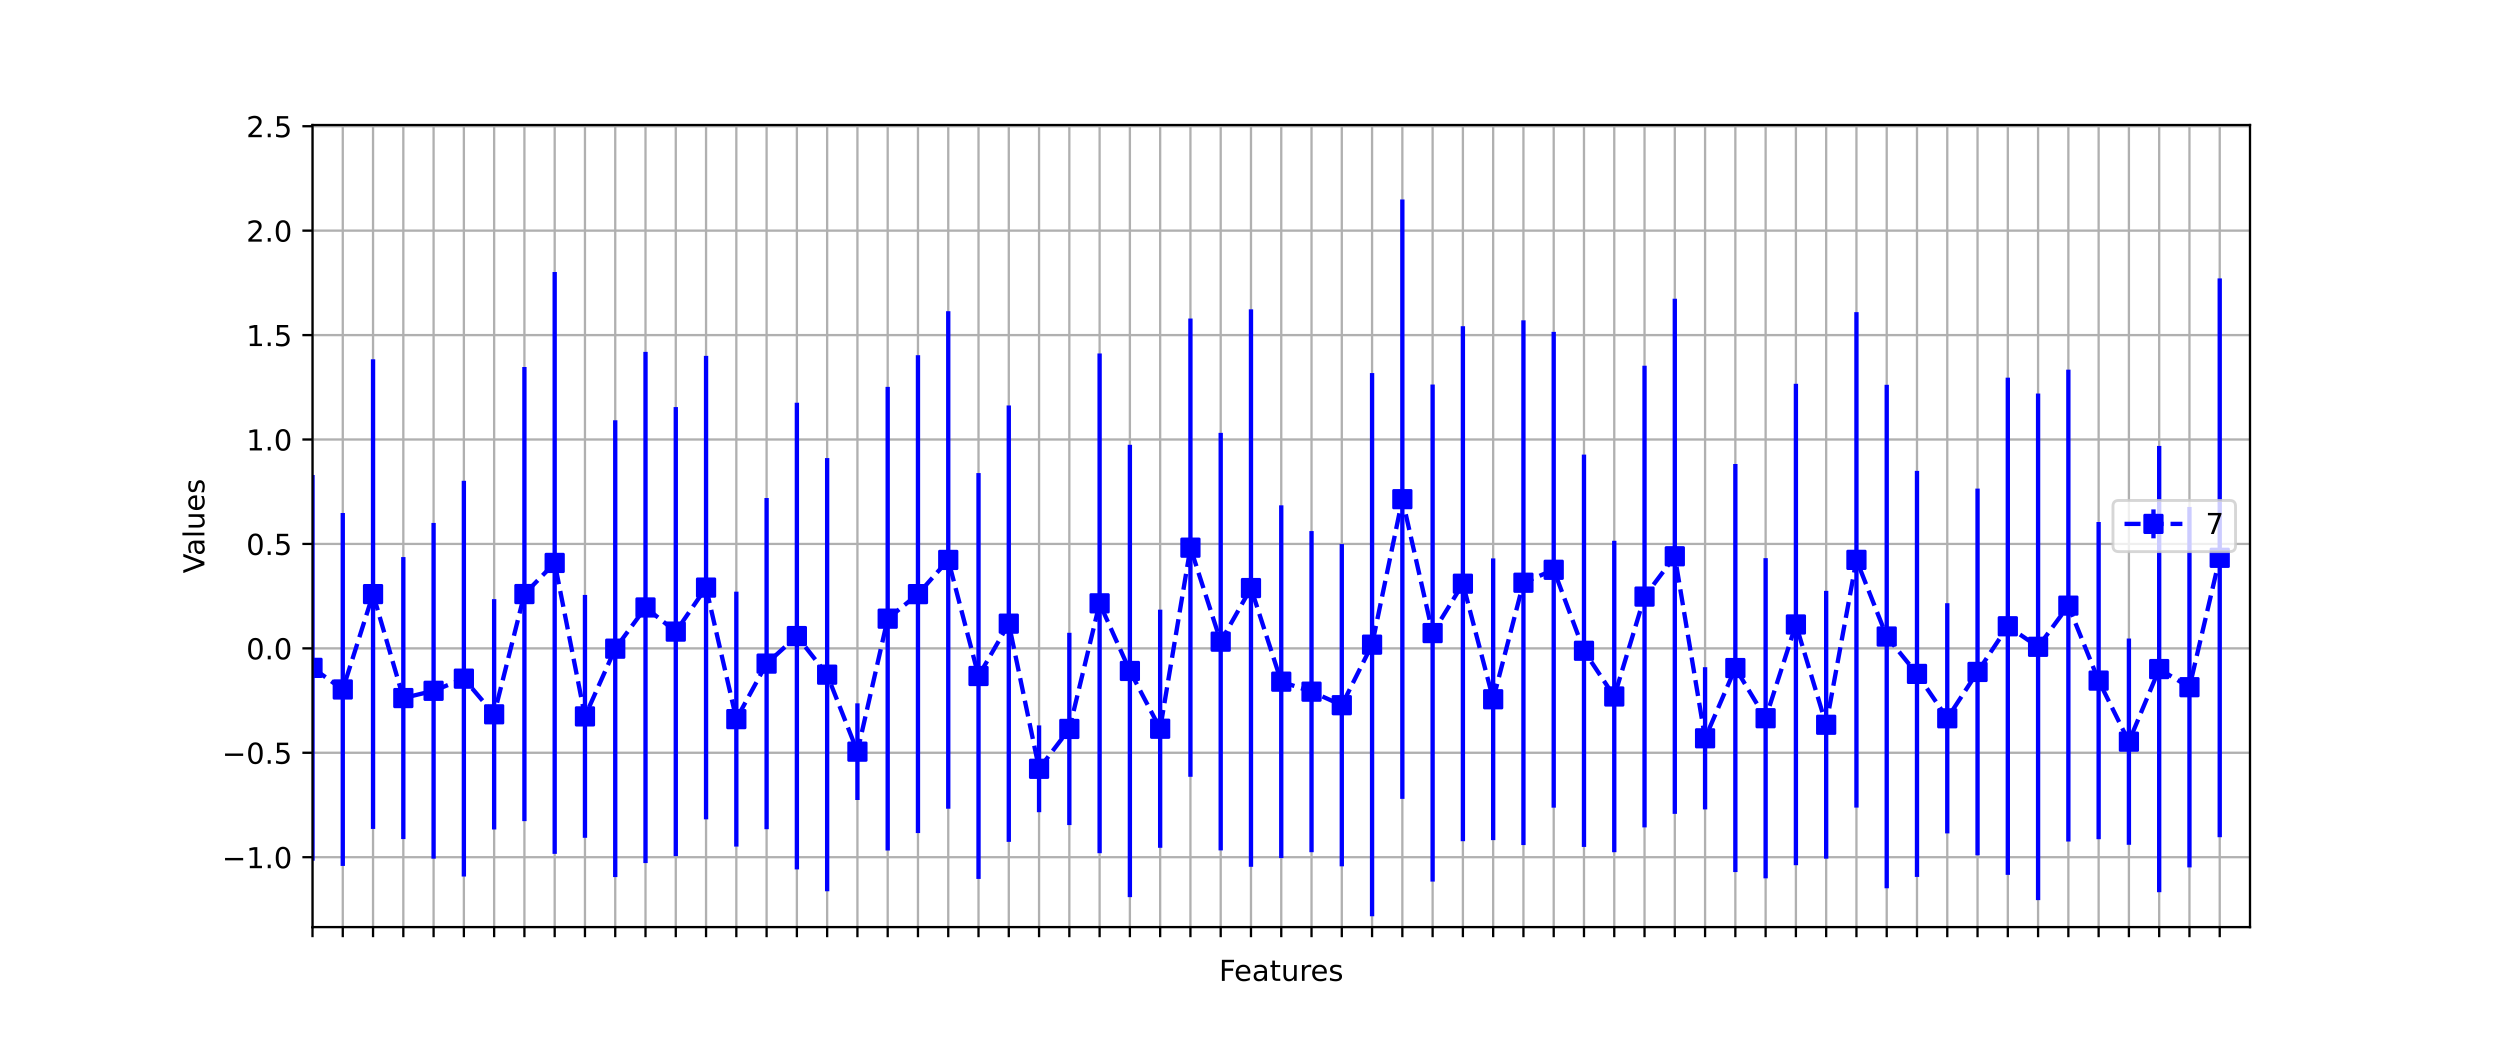 <?xml version="1.0" encoding="utf-8" standalone="no"?>
<!DOCTYPE svg PUBLIC "-//W3C//DTD SVG 1.1//EN"
  "http://www.w3.org/Graphics/SVG/1.1/DTD/svg11.dtd">
<!-- Created with matplotlib (https://matplotlib.org/) -->
<svg height="360pt" version="1.1" viewBox="0 0 864 360" width="864pt" xmlns="http://www.w3.org/2000/svg" xmlns:xlink="http://www.w3.org/1999/xlink">
 <defs>
  <style type="text/css">*{stroke-linecap:butt;stroke-linejoin:round;}</style>
 </defs>
 <g id="figure_1">
  <g id="patch_1">
   <path d="M 0 360 
L 864 360 
L 864 0 
L 0 0 
z
" style="fill:#ffffff;"/>
  </g>
  <g id="axes_1">
   <g id="patch_2">
    <path d="M 108 320.4 
L 777.6 320.4 
L 777.6 43.2 
L 108 43.2 
z
" style="fill:#ffffff;"/>
   </g>
   <g id="matplotlib.axis_1">
    <g id="xtick_1">
     <g id="line2d_1">
      <path clip-path="url(#pac6100e93e)" d="M 108 320.4 
L 108 43.2 
" style="fill:none;stroke:#b0b0b0;stroke-linecap:square;stroke-width:0.8;"/>
     </g>
     <g id="line2d_2">
      <defs>
       <path d="M 0 0 
L 0 3.5 
" id="m49e8111ea8" style="stroke:#000000;stroke-width:0.8;"/>
      </defs>
      <g>
       <use style="stroke:#000000;stroke-width:0.8;" x="108" xlink:href="#m49e8111ea8" y="320.4"/>
      </g>
     </g>
    </g>
    <g id="xtick_2">
     <g id="line2d_3">
      <path clip-path="url(#pac6100e93e)" d="M 118.463 320.4 
L 118.463 43.2 
" style="fill:none;stroke:#b0b0b0;stroke-linecap:square;stroke-width:0.8;"/>
     </g>
     <g id="line2d_4">
      <g>
       <use style="stroke:#000000;stroke-width:0.8;" x="118.463" xlink:href="#m49e8111ea8" y="320.4"/>
      </g>
     </g>
    </g>
    <g id="xtick_3">
     <g id="line2d_5">
      <path clip-path="url(#pac6100e93e)" d="M 128.925 320.4 
L 128.925 43.2 
" style="fill:none;stroke:#b0b0b0;stroke-linecap:square;stroke-width:0.8;"/>
     </g>
     <g id="line2d_6">
      <g>
       <use style="stroke:#000000;stroke-width:0.8;" x="128.925" xlink:href="#m49e8111ea8" y="320.4"/>
      </g>
     </g>
    </g>
    <g id="xtick_4">
     <g id="line2d_7">
      <path clip-path="url(#pac6100e93e)" d="M 139.387 320.4 
L 139.387 43.2 
" style="fill:none;stroke:#b0b0b0;stroke-linecap:square;stroke-width:0.8;"/>
     </g>
     <g id="line2d_8">
      <g>
       <use style="stroke:#000000;stroke-width:0.8;" x="139.387" xlink:href="#m49e8111ea8" y="320.4"/>
      </g>
     </g>
    </g>
    <g id="xtick_5">
     <g id="line2d_9">
      <path clip-path="url(#pac6100e93e)" d="M 149.85 320.4 
L 149.85 43.2 
" style="fill:none;stroke:#b0b0b0;stroke-linecap:square;stroke-width:0.8;"/>
     </g>
     <g id="line2d_10">
      <g>
       <use style="stroke:#000000;stroke-width:0.8;" x="149.85" xlink:href="#m49e8111ea8" y="320.4"/>
      </g>
     </g>
    </g>
    <g id="xtick_6">
     <g id="line2d_11">
      <path clip-path="url(#pac6100e93e)" d="M 160.312 320.4 
L 160.312 43.2 
" style="fill:none;stroke:#b0b0b0;stroke-linecap:square;stroke-width:0.8;"/>
     </g>
     <g id="line2d_12">
      <g>
       <use style="stroke:#000000;stroke-width:0.8;" x="160.312" xlink:href="#m49e8111ea8" y="320.4"/>
      </g>
     </g>
    </g>
    <g id="xtick_7">
     <g id="line2d_13">
      <path clip-path="url(#pac6100e93e)" d="M 170.775 320.4 
L 170.775 43.2 
" style="fill:none;stroke:#b0b0b0;stroke-linecap:square;stroke-width:0.8;"/>
     </g>
     <g id="line2d_14">
      <g>
       <use style="stroke:#000000;stroke-width:0.8;" x="170.775" xlink:href="#m49e8111ea8" y="320.4"/>
      </g>
     </g>
    </g>
    <g id="xtick_8">
     <g id="line2d_15">
      <path clip-path="url(#pac6100e93e)" d="M 181.238 320.4 
L 181.238 43.2 
" style="fill:none;stroke:#b0b0b0;stroke-linecap:square;stroke-width:0.8;"/>
     </g>
     <g id="line2d_16">
      <g>
       <use style="stroke:#000000;stroke-width:0.8;" x="181.238" xlink:href="#m49e8111ea8" y="320.4"/>
      </g>
     </g>
    </g>
    <g id="xtick_9">
     <g id="line2d_17">
      <path clip-path="url(#pac6100e93e)" d="M 191.7 320.4 
L 191.7 43.2 
" style="fill:none;stroke:#b0b0b0;stroke-linecap:square;stroke-width:0.8;"/>
     </g>
     <g id="line2d_18">
      <g>
       <use style="stroke:#000000;stroke-width:0.8;" x="191.7" xlink:href="#m49e8111ea8" y="320.4"/>
      </g>
     </g>
    </g>
    <g id="xtick_10">
     <g id="line2d_19">
      <path clip-path="url(#pac6100e93e)" d="M 202.162 320.4 
L 202.162 43.2 
" style="fill:none;stroke:#b0b0b0;stroke-linecap:square;stroke-width:0.8;"/>
     </g>
     <g id="line2d_20">
      <g>
       <use style="stroke:#000000;stroke-width:0.8;" x="202.162" xlink:href="#m49e8111ea8" y="320.4"/>
      </g>
     </g>
    </g>
    <g id="xtick_11">
     <g id="line2d_21">
      <path clip-path="url(#pac6100e93e)" d="M 212.625 320.4 
L 212.625 43.2 
" style="fill:none;stroke:#b0b0b0;stroke-linecap:square;stroke-width:0.8;"/>
     </g>
     <g id="line2d_22">
      <g>
       <use style="stroke:#000000;stroke-width:0.8;" x="212.625" xlink:href="#m49e8111ea8" y="320.4"/>
      </g>
     </g>
    </g>
    <g id="xtick_12">
     <g id="line2d_23">
      <path clip-path="url(#pac6100e93e)" d="M 223.088 320.4 
L 223.088 43.2 
" style="fill:none;stroke:#b0b0b0;stroke-linecap:square;stroke-width:0.8;"/>
     </g>
     <g id="line2d_24">
      <g>
       <use style="stroke:#000000;stroke-width:0.8;" x="223.088" xlink:href="#m49e8111ea8" y="320.4"/>
      </g>
     </g>
    </g>
    <g id="xtick_13">
     <g id="line2d_25">
      <path clip-path="url(#pac6100e93e)" d="M 233.55 320.4 
L 233.55 43.2 
" style="fill:none;stroke:#b0b0b0;stroke-linecap:square;stroke-width:0.8;"/>
     </g>
     <g id="line2d_26">
      <g>
       <use style="stroke:#000000;stroke-width:0.8;" x="233.55" xlink:href="#m49e8111ea8" y="320.4"/>
      </g>
     </g>
    </g>
    <g id="xtick_14">
     <g id="line2d_27">
      <path clip-path="url(#pac6100e93e)" d="M 244.012 320.4 
L 244.012 43.2 
" style="fill:none;stroke:#b0b0b0;stroke-linecap:square;stroke-width:0.8;"/>
     </g>
     <g id="line2d_28">
      <g>
       <use style="stroke:#000000;stroke-width:0.8;" x="244.012" xlink:href="#m49e8111ea8" y="320.4"/>
      </g>
     </g>
    </g>
    <g id="xtick_15">
     <g id="line2d_29">
      <path clip-path="url(#pac6100e93e)" d="M 254.475 320.4 
L 254.475 43.2 
" style="fill:none;stroke:#b0b0b0;stroke-linecap:square;stroke-width:0.8;"/>
     </g>
     <g id="line2d_30">
      <g>
       <use style="stroke:#000000;stroke-width:0.8;" x="254.475" xlink:href="#m49e8111ea8" y="320.4"/>
      </g>
     </g>
    </g>
    <g id="xtick_16">
     <g id="line2d_31">
      <path clip-path="url(#pac6100e93e)" d="M 264.938 320.4 
L 264.938 43.2 
" style="fill:none;stroke:#b0b0b0;stroke-linecap:square;stroke-width:0.8;"/>
     </g>
     <g id="line2d_32">
      <g>
       <use style="stroke:#000000;stroke-width:0.8;" x="264.938" xlink:href="#m49e8111ea8" y="320.4"/>
      </g>
     </g>
    </g>
    <g id="xtick_17">
     <g id="line2d_33">
      <path clip-path="url(#pac6100e93e)" d="M 275.4 320.4 
L 275.4 43.2 
" style="fill:none;stroke:#b0b0b0;stroke-linecap:square;stroke-width:0.8;"/>
     </g>
     <g id="line2d_34">
      <g>
       <use style="stroke:#000000;stroke-width:0.8;" x="275.4" xlink:href="#m49e8111ea8" y="320.4"/>
      </g>
     </g>
    </g>
    <g id="xtick_18">
     <g id="line2d_35">
      <path clip-path="url(#pac6100e93e)" d="M 285.863 320.4 
L 285.863 43.2 
" style="fill:none;stroke:#b0b0b0;stroke-linecap:square;stroke-width:0.8;"/>
     </g>
     <g id="line2d_36">
      <g>
       <use style="stroke:#000000;stroke-width:0.8;" x="285.863" xlink:href="#m49e8111ea8" y="320.4"/>
      </g>
     </g>
    </g>
    <g id="xtick_19">
     <g id="line2d_37">
      <path clip-path="url(#pac6100e93e)" d="M 296.325 320.4 
L 296.325 43.2 
" style="fill:none;stroke:#b0b0b0;stroke-linecap:square;stroke-width:0.8;"/>
     </g>
     <g id="line2d_38">
      <g>
       <use style="stroke:#000000;stroke-width:0.8;" x="296.325" xlink:href="#m49e8111ea8" y="320.4"/>
      </g>
     </g>
    </g>
    <g id="xtick_20">
     <g id="line2d_39">
      <path clip-path="url(#pac6100e93e)" d="M 306.788 320.4 
L 306.788 43.2 
" style="fill:none;stroke:#b0b0b0;stroke-linecap:square;stroke-width:0.8;"/>
     </g>
     <g id="line2d_40">
      <g>
       <use style="stroke:#000000;stroke-width:0.8;" x="306.788" xlink:href="#m49e8111ea8" y="320.4"/>
      </g>
     </g>
    </g>
    <g id="xtick_21">
     <g id="line2d_41">
      <path clip-path="url(#pac6100e93e)" d="M 317.25 320.4 
L 317.25 43.2 
" style="fill:none;stroke:#b0b0b0;stroke-linecap:square;stroke-width:0.8;"/>
     </g>
     <g id="line2d_42">
      <g>
       <use style="stroke:#000000;stroke-width:0.8;" x="317.25" xlink:href="#m49e8111ea8" y="320.4"/>
      </g>
     </g>
    </g>
    <g id="xtick_22">
     <g id="line2d_43">
      <path clip-path="url(#pac6100e93e)" d="M 327.712 320.4 
L 327.712 43.2 
" style="fill:none;stroke:#b0b0b0;stroke-linecap:square;stroke-width:0.8;"/>
     </g>
     <g id="line2d_44">
      <g>
       <use style="stroke:#000000;stroke-width:0.8;" x="327.712" xlink:href="#m49e8111ea8" y="320.4"/>
      </g>
     </g>
    </g>
    <g id="xtick_23">
     <g id="line2d_45">
      <path clip-path="url(#pac6100e93e)" d="M 338.175 320.4 
L 338.175 43.2 
" style="fill:none;stroke:#b0b0b0;stroke-linecap:square;stroke-width:0.8;"/>
     </g>
     <g id="line2d_46">
      <g>
       <use style="stroke:#000000;stroke-width:0.8;" x="338.175" xlink:href="#m49e8111ea8" y="320.4"/>
      </g>
     </g>
    </g>
    <g id="xtick_24">
     <g id="line2d_47">
      <path clip-path="url(#pac6100e93e)" d="M 348.637 320.4 
L 348.637 43.2 
" style="fill:none;stroke:#b0b0b0;stroke-linecap:square;stroke-width:0.8;"/>
     </g>
     <g id="line2d_48">
      <g>
       <use style="stroke:#000000;stroke-width:0.8;" x="348.637" xlink:href="#m49e8111ea8" y="320.4"/>
      </g>
     </g>
    </g>
    <g id="xtick_25">
     <g id="line2d_49">
      <path clip-path="url(#pac6100e93e)" d="M 359.1 320.4 
L 359.1 43.2 
" style="fill:none;stroke:#b0b0b0;stroke-linecap:square;stroke-width:0.8;"/>
     </g>
     <g id="line2d_50">
      <g>
       <use style="stroke:#000000;stroke-width:0.8;" x="359.1" xlink:href="#m49e8111ea8" y="320.4"/>
      </g>
     </g>
    </g>
    <g id="xtick_26">
     <g id="line2d_51">
      <path clip-path="url(#pac6100e93e)" d="M 369.562 320.4 
L 369.562 43.2 
" style="fill:none;stroke:#b0b0b0;stroke-linecap:square;stroke-width:0.8;"/>
     </g>
     <g id="line2d_52">
      <g>
       <use style="stroke:#000000;stroke-width:0.8;" x="369.562" xlink:href="#m49e8111ea8" y="320.4"/>
      </g>
     </g>
    </g>
    <g id="xtick_27">
     <g id="line2d_53">
      <path clip-path="url(#pac6100e93e)" d="M 380.025 320.4 
L 380.025 43.2 
" style="fill:none;stroke:#b0b0b0;stroke-linecap:square;stroke-width:0.8;"/>
     </g>
     <g id="line2d_54">
      <g>
       <use style="stroke:#000000;stroke-width:0.8;" x="380.025" xlink:href="#m49e8111ea8" y="320.4"/>
      </g>
     </g>
    </g>
    <g id="xtick_28">
     <g id="line2d_55">
      <path clip-path="url(#pac6100e93e)" d="M 390.488 320.4 
L 390.488 43.2 
" style="fill:none;stroke:#b0b0b0;stroke-linecap:square;stroke-width:0.8;"/>
     </g>
     <g id="line2d_56">
      <g>
       <use style="stroke:#000000;stroke-width:0.8;" x="390.488" xlink:href="#m49e8111ea8" y="320.4"/>
      </g>
     </g>
    </g>
    <g id="xtick_29">
     <g id="line2d_57">
      <path clip-path="url(#pac6100e93e)" d="M 400.95 320.4 
L 400.95 43.2 
" style="fill:none;stroke:#b0b0b0;stroke-linecap:square;stroke-width:0.8;"/>
     </g>
     <g id="line2d_58">
      <g>
       <use style="stroke:#000000;stroke-width:0.8;" x="400.95" xlink:href="#m49e8111ea8" y="320.4"/>
      </g>
     </g>
    </g>
    <g id="xtick_30">
     <g id="line2d_59">
      <path clip-path="url(#pac6100e93e)" d="M 411.413 320.4 
L 411.413 43.2 
" style="fill:none;stroke:#b0b0b0;stroke-linecap:square;stroke-width:0.8;"/>
     </g>
     <g id="line2d_60">
      <g>
       <use style="stroke:#000000;stroke-width:0.8;" x="411.413" xlink:href="#m49e8111ea8" y="320.4"/>
      </g>
     </g>
    </g>
    <g id="xtick_31">
     <g id="line2d_61">
      <path clip-path="url(#pac6100e93e)" d="M 421.875 320.4 
L 421.875 43.2 
" style="fill:none;stroke:#b0b0b0;stroke-linecap:square;stroke-width:0.8;"/>
     </g>
     <g id="line2d_62">
      <g>
       <use style="stroke:#000000;stroke-width:0.8;" x="421.875" xlink:href="#m49e8111ea8" y="320.4"/>
      </g>
     </g>
    </g>
    <g id="xtick_32">
     <g id="line2d_63">
      <path clip-path="url(#pac6100e93e)" d="M 432.337 320.4 
L 432.337 43.2 
" style="fill:none;stroke:#b0b0b0;stroke-linecap:square;stroke-width:0.8;"/>
     </g>
     <g id="line2d_64">
      <g>
       <use style="stroke:#000000;stroke-width:0.8;" x="432.337" xlink:href="#m49e8111ea8" y="320.4"/>
      </g>
     </g>
    </g>
    <g id="xtick_33">
     <g id="line2d_65">
      <path clip-path="url(#pac6100e93e)" d="M 442.8 320.4 
L 442.8 43.2 
" style="fill:none;stroke:#b0b0b0;stroke-linecap:square;stroke-width:0.8;"/>
     </g>
     <g id="line2d_66">
      <g>
       <use style="stroke:#000000;stroke-width:0.8;" x="442.8" xlink:href="#m49e8111ea8" y="320.4"/>
      </g>
     </g>
    </g>
    <g id="xtick_34">
     <g id="line2d_67">
      <path clip-path="url(#pac6100e93e)" d="M 453.262 320.4 
L 453.262 43.2 
" style="fill:none;stroke:#b0b0b0;stroke-linecap:square;stroke-width:0.8;"/>
     </g>
     <g id="line2d_68">
      <g>
       <use style="stroke:#000000;stroke-width:0.8;" x="453.262" xlink:href="#m49e8111ea8" y="320.4"/>
      </g>
     </g>
    </g>
    <g id="xtick_35">
     <g id="line2d_69">
      <path clip-path="url(#pac6100e93e)" d="M 463.725 320.4 
L 463.725 43.2 
" style="fill:none;stroke:#b0b0b0;stroke-linecap:square;stroke-width:0.8;"/>
     </g>
     <g id="line2d_70">
      <g>
       <use style="stroke:#000000;stroke-width:0.8;" x="463.725" xlink:href="#m49e8111ea8" y="320.4"/>
      </g>
     </g>
    </g>
    <g id="xtick_36">
     <g id="line2d_71">
      <path clip-path="url(#pac6100e93e)" d="M 474.188 320.4 
L 474.188 43.2 
" style="fill:none;stroke:#b0b0b0;stroke-linecap:square;stroke-width:0.8;"/>
     </g>
     <g id="line2d_72">
      <g>
       <use style="stroke:#000000;stroke-width:0.8;" x="474.188" xlink:href="#m49e8111ea8" y="320.4"/>
      </g>
     </g>
    </g>
    <g id="xtick_37">
     <g id="line2d_73">
      <path clip-path="url(#pac6100e93e)" d="M 484.65 320.4 
L 484.65 43.2 
" style="fill:none;stroke:#b0b0b0;stroke-linecap:square;stroke-width:0.8;"/>
     </g>
     <g id="line2d_74">
      <g>
       <use style="stroke:#000000;stroke-width:0.8;" x="484.65" xlink:href="#m49e8111ea8" y="320.4"/>
      </g>
     </g>
    </g>
    <g id="xtick_38">
     <g id="line2d_75">
      <path clip-path="url(#pac6100e93e)" d="M 495.113 320.4 
L 495.113 43.2 
" style="fill:none;stroke:#b0b0b0;stroke-linecap:square;stroke-width:0.8;"/>
     </g>
     <g id="line2d_76">
      <g>
       <use style="stroke:#000000;stroke-width:0.8;" x="495.113" xlink:href="#m49e8111ea8" y="320.4"/>
      </g>
     </g>
    </g>
    <g id="xtick_39">
     <g id="line2d_77">
      <path clip-path="url(#pac6100e93e)" d="M 505.575 320.4 
L 505.575 43.2 
" style="fill:none;stroke:#b0b0b0;stroke-linecap:square;stroke-width:0.8;"/>
     </g>
     <g id="line2d_78">
      <g>
       <use style="stroke:#000000;stroke-width:0.8;" x="505.575" xlink:href="#m49e8111ea8" y="320.4"/>
      </g>
     </g>
    </g>
    <g id="xtick_40">
     <g id="line2d_79">
      <path clip-path="url(#pac6100e93e)" d="M 516.038 320.4 
L 516.038 43.2 
" style="fill:none;stroke:#b0b0b0;stroke-linecap:square;stroke-width:0.8;"/>
     </g>
     <g id="line2d_80">
      <g>
       <use style="stroke:#000000;stroke-width:0.8;" x="516.038" xlink:href="#m49e8111ea8" y="320.4"/>
      </g>
     </g>
    </g>
    <g id="xtick_41">
     <g id="line2d_81">
      <path clip-path="url(#pac6100e93e)" d="M 526.5 320.4 
L 526.5 43.2 
" style="fill:none;stroke:#b0b0b0;stroke-linecap:square;stroke-width:0.8;"/>
     </g>
     <g id="line2d_82">
      <g>
       <use style="stroke:#000000;stroke-width:0.8;" x="526.5" xlink:href="#m49e8111ea8" y="320.4"/>
      </g>
     </g>
    </g>
    <g id="xtick_42">
     <g id="line2d_83">
      <path clip-path="url(#pac6100e93e)" d="M 536.962 320.4 
L 536.962 43.2 
" style="fill:none;stroke:#b0b0b0;stroke-linecap:square;stroke-width:0.8;"/>
     </g>
     <g id="line2d_84">
      <g>
       <use style="stroke:#000000;stroke-width:0.8;" x="536.962" xlink:href="#m49e8111ea8" y="320.4"/>
      </g>
     </g>
    </g>
    <g id="xtick_43">
     <g id="line2d_85">
      <path clip-path="url(#pac6100e93e)" d="M 547.425 320.4 
L 547.425 43.2 
" style="fill:none;stroke:#b0b0b0;stroke-linecap:square;stroke-width:0.8;"/>
     </g>
     <g id="line2d_86">
      <g>
       <use style="stroke:#000000;stroke-width:0.8;" x="547.425" xlink:href="#m49e8111ea8" y="320.4"/>
      </g>
     </g>
    </g>
    <g id="xtick_44">
     <g id="line2d_87">
      <path clip-path="url(#pac6100e93e)" d="M 557.888 320.4 
L 557.888 43.2 
" style="fill:none;stroke:#b0b0b0;stroke-linecap:square;stroke-width:0.8;"/>
     </g>
     <g id="line2d_88">
      <g>
       <use style="stroke:#000000;stroke-width:0.8;" x="557.888" xlink:href="#m49e8111ea8" y="320.4"/>
      </g>
     </g>
    </g>
    <g id="xtick_45">
     <g id="line2d_89">
      <path clip-path="url(#pac6100e93e)" d="M 568.35 320.4 
L 568.35 43.2 
" style="fill:none;stroke:#b0b0b0;stroke-linecap:square;stroke-width:0.8;"/>
     </g>
     <g id="line2d_90">
      <g>
       <use style="stroke:#000000;stroke-width:0.8;" x="568.35" xlink:href="#m49e8111ea8" y="320.4"/>
      </g>
     </g>
    </g>
    <g id="xtick_46">
     <g id="line2d_91">
      <path clip-path="url(#pac6100e93e)" d="M 578.812 320.4 
L 578.812 43.2 
" style="fill:none;stroke:#b0b0b0;stroke-linecap:square;stroke-width:0.8;"/>
     </g>
     <g id="line2d_92">
      <g>
       <use style="stroke:#000000;stroke-width:0.8;" x="578.812" xlink:href="#m49e8111ea8" y="320.4"/>
      </g>
     </g>
    </g>
    <g id="xtick_47">
     <g id="line2d_93">
      <path clip-path="url(#pac6100e93e)" d="M 589.275 320.4 
L 589.275 43.2 
" style="fill:none;stroke:#b0b0b0;stroke-linecap:square;stroke-width:0.8;"/>
     </g>
     <g id="line2d_94">
      <g>
       <use style="stroke:#000000;stroke-width:0.8;" x="589.275" xlink:href="#m49e8111ea8" y="320.4"/>
      </g>
     </g>
    </g>
    <g id="xtick_48">
     <g id="line2d_95">
      <path clip-path="url(#pac6100e93e)" d="M 599.737 320.4 
L 599.737 43.2 
" style="fill:none;stroke:#b0b0b0;stroke-linecap:square;stroke-width:0.8;"/>
     </g>
     <g id="line2d_96">
      <g>
       <use style="stroke:#000000;stroke-width:0.8;" x="599.737" xlink:href="#m49e8111ea8" y="320.4"/>
      </g>
     </g>
    </g>
    <g id="xtick_49">
     <g id="line2d_97">
      <path clip-path="url(#pac6100e93e)" d="M 610.2 320.4 
L 610.2 43.2 
" style="fill:none;stroke:#b0b0b0;stroke-linecap:square;stroke-width:0.8;"/>
     </g>
     <g id="line2d_98">
      <g>
       <use style="stroke:#000000;stroke-width:0.8;" x="610.2" xlink:href="#m49e8111ea8" y="320.4"/>
      </g>
     </g>
    </g>
    <g id="xtick_50">
     <g id="line2d_99">
      <path clip-path="url(#pac6100e93e)" d="M 620.663 320.4 
L 620.663 43.2 
" style="fill:none;stroke:#b0b0b0;stroke-linecap:square;stroke-width:0.8;"/>
     </g>
     <g id="line2d_100">
      <g>
       <use style="stroke:#000000;stroke-width:0.8;" x="620.663" xlink:href="#m49e8111ea8" y="320.4"/>
      </g>
     </g>
    </g>
    <g id="xtick_51">
     <g id="line2d_101">
      <path clip-path="url(#pac6100e93e)" d="M 631.125 320.4 
L 631.125 43.2 
" style="fill:none;stroke:#b0b0b0;stroke-linecap:square;stroke-width:0.8;"/>
     </g>
     <g id="line2d_102">
      <g>
       <use style="stroke:#000000;stroke-width:0.8;" x="631.125" xlink:href="#m49e8111ea8" y="320.4"/>
      </g>
     </g>
    </g>
    <g id="xtick_52">
     <g id="line2d_103">
      <path clip-path="url(#pac6100e93e)" d="M 641.587 320.4 
L 641.587 43.2 
" style="fill:none;stroke:#b0b0b0;stroke-linecap:square;stroke-width:0.8;"/>
     </g>
     <g id="line2d_104">
      <g>
       <use style="stroke:#000000;stroke-width:0.8;" x="641.587" xlink:href="#m49e8111ea8" y="320.4"/>
      </g>
     </g>
    </g>
    <g id="xtick_53">
     <g id="line2d_105">
      <path clip-path="url(#pac6100e93e)" d="M 652.05 320.4 
L 652.05 43.2 
" style="fill:none;stroke:#b0b0b0;stroke-linecap:square;stroke-width:0.8;"/>
     </g>
     <g id="line2d_106">
      <g>
       <use style="stroke:#000000;stroke-width:0.8;" x="652.05" xlink:href="#m49e8111ea8" y="320.4"/>
      </g>
     </g>
    </g>
    <g id="xtick_54">
     <g id="line2d_107">
      <path clip-path="url(#pac6100e93e)" d="M 662.513 320.4 
L 662.513 43.2 
" style="fill:none;stroke:#b0b0b0;stroke-linecap:square;stroke-width:0.8;"/>
     </g>
     <g id="line2d_108">
      <g>
       <use style="stroke:#000000;stroke-width:0.8;" x="662.513" xlink:href="#m49e8111ea8" y="320.4"/>
      </g>
     </g>
    </g>
    <g id="xtick_55">
     <g id="line2d_109">
      <path clip-path="url(#pac6100e93e)" d="M 672.975 320.4 
L 672.975 43.2 
" style="fill:none;stroke:#b0b0b0;stroke-linecap:square;stroke-width:0.8;"/>
     </g>
     <g id="line2d_110">
      <g>
       <use style="stroke:#000000;stroke-width:0.8;" x="672.975" xlink:href="#m49e8111ea8" y="320.4"/>
      </g>
     </g>
    </g>
    <g id="xtick_56">
     <g id="line2d_111">
      <path clip-path="url(#pac6100e93e)" d="M 683.438 320.4 
L 683.438 43.2 
" style="fill:none;stroke:#b0b0b0;stroke-linecap:square;stroke-width:0.8;"/>
     </g>
     <g id="line2d_112">
      <g>
       <use style="stroke:#000000;stroke-width:0.8;" x="683.438" xlink:href="#m49e8111ea8" y="320.4"/>
      </g>
     </g>
    </g>
    <g id="xtick_57">
     <g id="line2d_113">
      <path clip-path="url(#pac6100e93e)" d="M 693.9 320.4 
L 693.9 43.2 
" style="fill:none;stroke:#b0b0b0;stroke-linecap:square;stroke-width:0.8;"/>
     </g>
     <g id="line2d_114">
      <g>
       <use style="stroke:#000000;stroke-width:0.8;" x="693.9" xlink:href="#m49e8111ea8" y="320.4"/>
      </g>
     </g>
    </g>
    <g id="xtick_58">
     <g id="line2d_115">
      <path clip-path="url(#pac6100e93e)" d="M 704.362 320.4 
L 704.362 43.2 
" style="fill:none;stroke:#b0b0b0;stroke-linecap:square;stroke-width:0.8;"/>
     </g>
     <g id="line2d_116">
      <g>
       <use style="stroke:#000000;stroke-width:0.8;" x="704.362" xlink:href="#m49e8111ea8" y="320.4"/>
      </g>
     </g>
    </g>
    <g id="xtick_59">
     <g id="line2d_117">
      <path clip-path="url(#pac6100e93e)" d="M 714.825 320.4 
L 714.825 43.2 
" style="fill:none;stroke:#b0b0b0;stroke-linecap:square;stroke-width:0.8;"/>
     </g>
     <g id="line2d_118">
      <g>
       <use style="stroke:#000000;stroke-width:0.8;" x="714.825" xlink:href="#m49e8111ea8" y="320.4"/>
      </g>
     </g>
    </g>
    <g id="xtick_60">
     <g id="line2d_119">
      <path clip-path="url(#pac6100e93e)" d="M 725.288 320.4 
L 725.288 43.2 
" style="fill:none;stroke:#b0b0b0;stroke-linecap:square;stroke-width:0.8;"/>
     </g>
     <g id="line2d_120">
      <g>
       <use style="stroke:#000000;stroke-width:0.8;" x="725.288" xlink:href="#m49e8111ea8" y="320.4"/>
      </g>
     </g>
    </g>
    <g id="xtick_61">
     <g id="line2d_121">
      <path clip-path="url(#pac6100e93e)" d="M 735.75 320.4 
L 735.75 43.2 
" style="fill:none;stroke:#b0b0b0;stroke-linecap:square;stroke-width:0.8;"/>
     </g>
     <g id="line2d_122">
      <g>
       <use style="stroke:#000000;stroke-width:0.8;" x="735.75" xlink:href="#m49e8111ea8" y="320.4"/>
      </g>
     </g>
    </g>
    <g id="xtick_62">
     <g id="line2d_123">
      <path clip-path="url(#pac6100e93e)" d="M 746.212 320.4 
L 746.212 43.2 
" style="fill:none;stroke:#b0b0b0;stroke-linecap:square;stroke-width:0.8;"/>
     </g>
     <g id="line2d_124">
      <g>
       <use style="stroke:#000000;stroke-width:0.8;" x="746.212" xlink:href="#m49e8111ea8" y="320.4"/>
      </g>
     </g>
    </g>
    <g id="xtick_63">
     <g id="line2d_125">
      <path clip-path="url(#pac6100e93e)" d="M 756.675 320.4 
L 756.675 43.2 
" style="fill:none;stroke:#b0b0b0;stroke-linecap:square;stroke-width:0.8;"/>
     </g>
     <g id="line2d_126">
      <g>
       <use style="stroke:#000000;stroke-width:0.8;" x="756.675" xlink:href="#m49e8111ea8" y="320.4"/>
      </g>
     </g>
    </g>
    <g id="xtick_64">
     <g id="line2d_127">
      <path clip-path="url(#pac6100e93e)" d="M 767.138 320.4 
L 767.138 43.2 
" style="fill:none;stroke:#b0b0b0;stroke-linecap:square;stroke-width:0.8;"/>
     </g>
     <g id="line2d_128">
      <g>
       <use style="stroke:#000000;stroke-width:0.8;" x="767.138" xlink:href="#m49e8111ea8" y="320.4"/>
      </g>
     </g>
    </g>
    <g id="text_1">
     <!-- Features -->
     <g transform="translate(421.305 338.998)scale(0.1 -0.1)">
      <defs>
       <path d="M 9.812 72.906 
L 51.703 72.906 
L 51.703 64.594 
L 19.672 64.594 
L 19.672 43.109 
L 48.578 43.109 
L 48.578 34.812 
L 19.672 34.812 
L 19.672 0 
L 9.812 0 
z
" id="DejaVuSans-70"/>
       <path d="M 56.203 29.594 
L 56.203 25.203 
L 14.891 25.203 
Q 15.484 15.922 20.484 11.062 
Q 25.484 6.203 34.422 6.203 
Q 39.594 6.203 44.453 7.469 
Q 49.312 8.734 54.109 11.281 
L 54.109 2.781 
Q 49.266 0.734 44.188 -0.344 
Q 39.109 -1.422 33.891 -1.422 
Q 20.797 -1.422 13.156 6.188 
Q 5.516 13.812 5.516 26.812 
Q 5.516 40.234 12.766 48.109 
Q 20.016 56 32.328 56 
Q 43.359 56 49.781 48.891 
Q 56.203 41.797 56.203 29.594 
z
M 47.219 32.234 
Q 47.125 39.594 43.094 43.984 
Q 39.062 48.391 32.422 48.391 
Q 24.906 48.391 20.391 44.141 
Q 15.875 39.891 15.188 32.172 
z
" id="DejaVuSans-101"/>
       <path d="M 34.281 27.484 
Q 23.391 27.484 19.188 25 
Q 14.984 22.516 14.984 16.5 
Q 14.984 11.719 18.141 8.906 
Q 21.297 6.109 26.703 6.109 
Q 34.188 6.109 38.703 11.406 
Q 43.219 16.703 43.219 25.484 
L 43.219 27.484 
z
M 52.203 31.203 
L 52.203 0 
L 43.219 0 
L 43.219 8.297 
Q 40.141 3.328 35.547 0.953 
Q 30.953 -1.422 24.312 -1.422 
Q 15.922 -1.422 10.953 3.297 
Q 6 8.016 6 15.922 
Q 6 25.141 12.172 29.828 
Q 18.359 34.516 30.609 34.516 
L 43.219 34.516 
L 43.219 35.406 
Q 43.219 41.609 39.141 45 
Q 35.062 48.391 27.688 48.391 
Q 23 48.391 18.547 47.266 
Q 14.109 46.141 10.016 43.891 
L 10.016 52.203 
Q 14.938 54.109 19.578 55.047 
Q 24.219 56 28.609 56 
Q 40.484 56 46.344 49.844 
Q 52.203 43.703 52.203 31.203 
z
" id="DejaVuSans-97"/>
       <path d="M 18.312 70.219 
L 18.312 54.688 
L 36.812 54.688 
L 36.812 47.703 
L 18.312 47.703 
L 18.312 18.016 
Q 18.312 11.328 20.141 9.422 
Q 21.969 7.516 27.594 7.516 
L 36.812 7.516 
L 36.812 0 
L 27.594 0 
Q 17.188 0 13.234 3.875 
Q 9.281 7.766 9.281 18.016 
L 9.281 47.703 
L 2.688 47.703 
L 2.688 54.688 
L 9.281 54.688 
L 9.281 70.219 
z
" id="DejaVuSans-116"/>
       <path d="M 8.5 21.578 
L 8.5 54.688 
L 17.484 54.688 
L 17.484 21.922 
Q 17.484 14.156 20.5 10.266 
Q 23.531 6.391 29.594 6.391 
Q 36.859 6.391 41.078 11.031 
Q 45.312 15.672 45.312 23.688 
L 45.312 54.688 
L 54.297 54.688 
L 54.297 0 
L 45.312 0 
L 45.312 8.406 
Q 42.047 3.422 37.719 1 
Q 33.406 -1.422 27.688 -1.422 
Q 18.266 -1.422 13.375 4.438 
Q 8.5 10.297 8.5 21.578 
z
M 31.109 56 
z
" id="DejaVuSans-117"/>
       <path d="M 41.109 46.297 
Q 39.594 47.172 37.812 47.578 
Q 36.031 48 33.891 48 
Q 26.266 48 22.188 43.047 
Q 18.109 38.094 18.109 28.812 
L 18.109 0 
L 9.078 0 
L 9.078 54.688 
L 18.109 54.688 
L 18.109 46.188 
Q 20.953 51.172 25.484 53.578 
Q 30.031 56 36.531 56 
Q 37.453 56 38.578 55.875 
Q 39.703 55.766 41.062 55.516 
z
" id="DejaVuSans-114"/>
       <path d="M 44.281 53.078 
L 44.281 44.578 
Q 40.484 46.531 36.375 47.5 
Q 32.281 48.484 27.875 48.484 
Q 21.188 48.484 17.844 46.438 
Q 14.5 44.391 14.5 40.281 
Q 14.5 37.156 16.891 35.375 
Q 19.281 33.594 26.516 31.984 
L 29.594 31.297 
Q 39.156 29.25 43.188 25.516 
Q 47.219 21.781 47.219 15.094 
Q 47.219 7.469 41.188 3.016 
Q 35.156 -1.422 24.609 -1.422 
Q 20.219 -1.422 15.453 -0.562 
Q 10.688 0.297 5.422 2 
L 5.422 11.281 
Q 10.406 8.688 15.234 7.391 
Q 20.062 6.109 24.812 6.109 
Q 31.156 6.109 34.562 8.281 
Q 37.984 10.453 37.984 14.406 
Q 37.984 18.062 35.516 20.016 
Q 33.062 21.969 24.703 23.781 
L 21.578 24.516 
Q 13.234 26.266 9.516 29.906 
Q 5.812 33.547 5.812 39.891 
Q 5.812 47.609 11.281 51.797 
Q 16.75 56 26.812 56 
Q 31.781 56 36.172 55.266 
Q 40.578 54.547 44.281 53.078 
z
" id="DejaVuSans-115"/>
      </defs>
      <use xlink:href="#DejaVuSans-70"/>
      <use x="52.02" xlink:href="#DejaVuSans-101"/>
      <use x="113.543" xlink:href="#DejaVuSans-97"/>
      <use x="174.822" xlink:href="#DejaVuSans-116"/>
      <use x="214.031" xlink:href="#DejaVuSans-117"/>
      <use x="277.41" xlink:href="#DejaVuSans-114"/>
      <use x="316.273" xlink:href="#DejaVuSans-101"/>
      <use x="377.797" xlink:href="#DejaVuSans-115"/>
     </g>
    </g>
   </g>
   <g id="matplotlib.axis_2">
    <g id="ytick_1">
     <g id="line2d_129">
      <path clip-path="url(#pac6100e93e)" d="M 108 296.251 
L 777.6 296.251 
" style="fill:none;stroke:#b0b0b0;stroke-linecap:square;stroke-width:0.8;"/>
     </g>
     <g id="line2d_130">
      <defs>
       <path d="M 0 0 
L -3.5 0 
" id="mbcdf06a7d4" style="stroke:#000000;stroke-width:0.8;"/>
      </defs>
      <g>
       <use style="stroke:#000000;stroke-width:0.8;" x="108" xlink:href="#mbcdf06a7d4" y="296.251"/>
      </g>
     </g>
     <g id="text_2">
      <!-- −1.0 -->
      <g transform="translate(76.717 300.051)scale(0.1 -0.1)">
       <defs>
        <path d="M 10.594 35.5 
L 73.188 35.5 
L 73.188 27.203 
L 10.594 27.203 
z
" id="DejaVuSans-8722"/>
        <path d="M 12.406 8.297 
L 28.516 8.297 
L 28.516 63.922 
L 10.984 60.406 
L 10.984 69.391 
L 28.422 72.906 
L 38.281 72.906 
L 38.281 8.297 
L 54.391 8.297 
L 54.391 0 
L 12.406 0 
z
" id="DejaVuSans-49"/>
        <path d="M 10.688 12.406 
L 21 12.406 
L 21 0 
L 10.688 0 
z
" id="DejaVuSans-46"/>
        <path d="M 31.781 66.406 
Q 24.172 66.406 20.328 58.906 
Q 16.5 51.422 16.5 36.375 
Q 16.5 21.391 20.328 13.891 
Q 24.172 6.391 31.781 6.391 
Q 39.453 6.391 43.281 13.891 
Q 47.125 21.391 47.125 36.375 
Q 47.125 51.422 43.281 58.906 
Q 39.453 66.406 31.781 66.406 
z
M 31.781 74.219 
Q 44.047 74.219 50.516 64.516 
Q 56.984 54.828 56.984 36.375 
Q 56.984 17.969 50.516 8.266 
Q 44.047 -1.422 31.781 -1.422 
Q 19.531 -1.422 13.062 8.266 
Q 6.594 17.969 6.594 36.375 
Q 6.594 54.828 13.062 64.516 
Q 19.531 74.219 31.781 74.219 
z
" id="DejaVuSans-48"/>
       </defs>
       <use xlink:href="#DejaVuSans-8722"/>
       <use x="83.789" xlink:href="#DejaVuSans-49"/>
       <use x="147.412" xlink:href="#DejaVuSans-46"/>
       <use x="179.199" xlink:href="#DejaVuSans-48"/>
      </g>
     </g>
    </g>
    <g id="ytick_2">
     <g id="line2d_131">
      <path clip-path="url(#pac6100e93e)" d="M 108 260.162 
L 777.6 260.162 
" style="fill:none;stroke:#b0b0b0;stroke-linecap:square;stroke-width:0.8;"/>
     </g>
     <g id="line2d_132">
      <g>
       <use style="stroke:#000000;stroke-width:0.8;" x="108" xlink:href="#mbcdf06a7d4" y="260.162"/>
      </g>
     </g>
     <g id="text_3">
      <!-- −0.5 -->
      <g transform="translate(76.717 263.961)scale(0.1 -0.1)">
       <defs>
        <path d="M 10.797 72.906 
L 49.516 72.906 
L 49.516 64.594 
L 19.828 64.594 
L 19.828 46.734 
Q 21.969 47.469 24.109 47.828 
Q 26.266 48.188 28.422 48.188 
Q 40.625 48.188 47.75 41.5 
Q 54.891 34.812 54.891 23.391 
Q 54.891 11.625 47.562 5.094 
Q 40.234 -1.422 26.906 -1.422 
Q 22.312 -1.422 17.547 -0.641 
Q 12.797 0.141 7.719 1.703 
L 7.719 11.625 
Q 12.109 9.234 16.797 8.062 
Q 21.484 6.891 26.703 6.891 
Q 35.156 6.891 40.078 11.328 
Q 45.016 15.766 45.016 23.391 
Q 45.016 31 40.078 35.438 
Q 35.156 39.891 26.703 39.891 
Q 22.75 39.891 18.812 39.016 
Q 14.891 38.141 10.797 36.281 
z
" id="DejaVuSans-53"/>
       </defs>
       <use xlink:href="#DejaVuSans-8722"/>
       <use x="83.789" xlink:href="#DejaVuSans-48"/>
       <use x="147.412" xlink:href="#DejaVuSans-46"/>
       <use x="179.199" xlink:href="#DejaVuSans-53"/>
      </g>
     </g>
    </g>
    <g id="ytick_3">
     <g id="line2d_133">
      <path clip-path="url(#pac6100e93e)" d="M 108 224.072 
L 777.6 224.072 
" style="fill:none;stroke:#b0b0b0;stroke-linecap:square;stroke-width:0.8;"/>
     </g>
     <g id="line2d_134">
      <g>
       <use style="stroke:#000000;stroke-width:0.8;" x="108" xlink:href="#mbcdf06a7d4" y="224.072"/>
      </g>
     </g>
     <g id="text_4">
      <!-- 0.0 -->
      <g transform="translate(85.097 227.871)scale(0.1 -0.1)">
       <use xlink:href="#DejaVuSans-48"/>
       <use x="63.623" xlink:href="#DejaVuSans-46"/>
       <use x="95.41" xlink:href="#DejaVuSans-48"/>
      </g>
     </g>
    </g>
    <g id="ytick_4">
     <g id="line2d_135">
      <path clip-path="url(#pac6100e93e)" d="M 108 187.982 
L 777.6 187.982 
" style="fill:none;stroke:#b0b0b0;stroke-linecap:square;stroke-width:0.8;"/>
     </g>
     <g id="line2d_136">
      <g>
       <use style="stroke:#000000;stroke-width:0.8;" x="108" xlink:href="#mbcdf06a7d4" y="187.982"/>
      </g>
     </g>
     <g id="text_5">
      <!-- 0.5 -->
      <g transform="translate(85.097 191.781)scale(0.1 -0.1)">
       <use xlink:href="#DejaVuSans-48"/>
       <use x="63.623" xlink:href="#DejaVuSans-46"/>
       <use x="95.41" xlink:href="#DejaVuSans-53"/>
      </g>
     </g>
    </g>
    <g id="ytick_5">
     <g id="line2d_137">
      <path clip-path="url(#pac6100e93e)" d="M 108 151.892 
L 777.6 151.892 
" style="fill:none;stroke:#b0b0b0;stroke-linecap:square;stroke-width:0.8;"/>
     </g>
     <g id="line2d_138">
      <g>
       <use style="stroke:#000000;stroke-width:0.8;" x="108" xlink:href="#mbcdf06a7d4" y="151.892"/>
      </g>
     </g>
     <g id="text_6">
      <!-- 1.0 -->
      <g transform="translate(85.097 155.692)scale(0.1 -0.1)">
       <use xlink:href="#DejaVuSans-49"/>
       <use x="63.623" xlink:href="#DejaVuSans-46"/>
       <use x="95.41" xlink:href="#DejaVuSans-48"/>
      </g>
     </g>
    </g>
    <g id="ytick_6">
     <g id="line2d_139">
      <path clip-path="url(#pac6100e93e)" d="M 108 115.803 
L 777.6 115.803 
" style="fill:none;stroke:#b0b0b0;stroke-linecap:square;stroke-width:0.8;"/>
     </g>
     <g id="line2d_140">
      <g>
       <use style="stroke:#000000;stroke-width:0.8;" x="108" xlink:href="#mbcdf06a7d4" y="115.803"/>
      </g>
     </g>
     <g id="text_7">
      <!-- 1.5 -->
      <g transform="translate(85.097 119.602)scale(0.1 -0.1)">
       <use xlink:href="#DejaVuSans-49"/>
       <use x="63.623" xlink:href="#DejaVuSans-46"/>
       <use x="95.41" xlink:href="#DejaVuSans-53"/>
      </g>
     </g>
    </g>
    <g id="ytick_7">
     <g id="line2d_141">
      <path clip-path="url(#pac6100e93e)" d="M 108 79.713 
L 777.6 79.713 
" style="fill:none;stroke:#b0b0b0;stroke-linecap:square;stroke-width:0.8;"/>
     </g>
     <g id="line2d_142">
      <g>
       <use style="stroke:#000000;stroke-width:0.8;" x="108" xlink:href="#mbcdf06a7d4" y="79.713"/>
      </g>
     </g>
     <g id="text_8">
      <!-- 2.0 -->
      <g transform="translate(85.097 83.512)scale(0.1 -0.1)">
       <defs>
        <path d="M 19.188 8.297 
L 53.609 8.297 
L 53.609 0 
L 7.328 0 
L 7.328 8.297 
Q 12.938 14.109 22.625 23.891 
Q 32.328 33.688 34.812 36.531 
Q 39.547 41.844 41.422 45.531 
Q 43.312 49.219 43.312 52.781 
Q 43.312 58.594 39.234 62.25 
Q 35.156 65.922 28.609 65.922 
Q 23.969 65.922 18.812 64.312 
Q 13.672 62.703 7.812 59.422 
L 7.812 69.391 
Q 13.766 71.781 18.938 73 
Q 24.125 74.219 28.422 74.219 
Q 39.75 74.219 46.484 68.547 
Q 53.219 62.891 53.219 53.422 
Q 53.219 48.922 51.531 44.891 
Q 49.859 40.875 45.406 35.406 
Q 44.188 33.984 37.641 27.219 
Q 31.109 20.453 19.188 8.297 
z
" id="DejaVuSans-50"/>
       </defs>
       <use xlink:href="#DejaVuSans-50"/>
       <use x="63.623" xlink:href="#DejaVuSans-46"/>
       <use x="95.41" xlink:href="#DejaVuSans-48"/>
      </g>
     </g>
    </g>
    <g id="ytick_8">
     <g id="line2d_143">
      <path clip-path="url(#pac6100e93e)" d="M 108 43.623 
L 777.6 43.623 
" style="fill:none;stroke:#b0b0b0;stroke-linecap:square;stroke-width:0.8;"/>
     </g>
     <g id="line2d_144">
      <g>
       <use style="stroke:#000000;stroke-width:0.8;" x="108" xlink:href="#mbcdf06a7d4" y="43.623"/>
      </g>
     </g>
     <g id="text_9">
      <!-- 2.5 -->
      <g transform="translate(85.097 47.422)scale(0.1 -0.1)">
       <use xlink:href="#DejaVuSans-50"/>
       <use x="63.623" xlink:href="#DejaVuSans-46"/>
       <use x="95.41" xlink:href="#DejaVuSans-53"/>
      </g>
     </g>
    </g>
    <g id="text_10">
     <!-- Values -->
     <g transform="translate(70.638 198.136)rotate(-90)scale(0.1 -0.1)">
      <defs>
       <path d="M 28.609 0 
L 0.781 72.906 
L 11.078 72.906 
L 34.188 11.531 
L 57.328 72.906 
L 67.578 72.906 
L 39.797 0 
z
" id="DejaVuSans-86"/>
       <path d="M 9.422 75.984 
L 18.406 75.984 
L 18.406 0 
L 9.422 0 
z
" id="DejaVuSans-108"/>
      </defs>
      <use xlink:href="#DejaVuSans-86"/>
      <use x="60.658" xlink:href="#DejaVuSans-97"/>
      <use x="121.938" xlink:href="#DejaVuSans-108"/>
      <use x="149.721" xlink:href="#DejaVuSans-117"/>
      <use x="213.1" xlink:href="#DejaVuSans-101"/>
      <use x="274.623" xlink:href="#DejaVuSans-115"/>
     </g>
    </g>
   </g>
   <g id="LineCollection_1">
    <path clip-path="url(#pac6100e93e)" d="M 108 297.461 
L 108 164.17 
" style="fill:none;stroke:#0000ff;stroke-width:1.5;"/>
    <path clip-path="url(#pac6100e93e)" d="M 118.463 299.27 
L 118.463 177.292 
" style="fill:none;stroke:#0000ff;stroke-width:1.5;"/>
    <path clip-path="url(#pac6100e93e)" d="M 128.925 286.474 
L 128.925 124.171 
" style="fill:none;stroke:#0000ff;stroke-width:1.5;"/>
    <path clip-path="url(#pac6100e93e)" d="M 139.387 289.982 
L 139.387 192.515 
" style="fill:none;stroke:#0000ff;stroke-width:1.5;"/>
    <path clip-path="url(#pac6100e93e)" d="M 149.85 296.751 
L 149.85 180.732 
" style="fill:none;stroke:#0000ff;stroke-width:1.5;"/>
    <path clip-path="url(#pac6100e93e)" d="M 160.312 302.928 
L 160.312 166.159 
" style="fill:none;stroke:#0000ff;stroke-width:1.5;"/>
    <path clip-path="url(#pac6100e93e)" d="M 170.775 286.672 
L 170.775 207.051 
" style="fill:none;stroke:#0000ff;stroke-width:1.5;"/>
    <path clip-path="url(#pac6100e93e)" d="M 181.238 283.776 
L 181.238 126.832 
" style="fill:none;stroke:#0000ff;stroke-width:1.5;"/>
    <path clip-path="url(#pac6100e93e)" d="M 191.7 295.091 
L 191.7 94.011 
" style="fill:none;stroke:#0000ff;stroke-width:1.5;"/>
    <path clip-path="url(#pac6100e93e)" d="M 202.162 289.547 
L 202.162 205.619 
" style="fill:none;stroke:#0000ff;stroke-width:1.5;"/>
    <path clip-path="url(#pac6100e93e)" d="M 212.625 303.125 
L 212.625 145.24 
" style="fill:none;stroke:#0000ff;stroke-width:1.5;"/>
    <path clip-path="url(#pac6100e93e)" d="M 223.088 298.276 
L 223.088 121.612 
" style="fill:none;stroke:#0000ff;stroke-width:1.5;"/>
    <path clip-path="url(#pac6100e93e)" d="M 233.55 295.877 
L 233.55 140.688 
" style="fill:none;stroke:#0000ff;stroke-width:1.5;"/>
    <path clip-path="url(#pac6100e93e)" d="M 244.012 283.166 
L 244.012 122.98 
" style="fill:none;stroke:#0000ff;stroke-width:1.5;"/>
    <path clip-path="url(#pac6100e93e)" d="M 254.475 292.581 
L 254.475 204.471 
" style="fill:none;stroke:#0000ff;stroke-width:1.5;"/>
    <path clip-path="url(#pac6100e93e)" d="M 264.938 286.582 
L 264.938 172.115 
" style="fill:none;stroke:#0000ff;stroke-width:1.5;"/>
    <path clip-path="url(#pac6100e93e)" d="M 275.4 300.468 
L 275.4 139.189 
" style="fill:none;stroke:#0000ff;stroke-width:1.5;"/>
    <path clip-path="url(#pac6100e93e)" d="M 285.863 308.031 
L 285.863 158.307 
" style="fill:none;stroke:#0000ff;stroke-width:1.5;"/>
    <path clip-path="url(#pac6100e93e)" d="M 296.325 276.479 
L 296.325 243.065 
" style="fill:none;stroke:#0000ff;stroke-width:1.5;"/>
    <path clip-path="url(#pac6100e93e)" d="M 306.788 293.94 
L 306.788 133.699 
" style="fill:none;stroke:#0000ff;stroke-width:1.5;"/>
    <path clip-path="url(#pac6100e93e)" d="M 317.25 287.906 
L 317.25 122.75 
" style="fill:none;stroke:#0000ff;stroke-width:1.5;"/>
    <path clip-path="url(#pac6100e93e)" d="M 327.712 279.488 
L 327.712 107.539 
" style="fill:none;stroke:#0000ff;stroke-width:1.5;"/>
    <path clip-path="url(#pac6100e93e)" d="M 338.175 303.748 
L 338.175 163.499 
" style="fill:none;stroke:#0000ff;stroke-width:1.5;"/>
    <path clip-path="url(#pac6100e93e)" d="M 348.637 290.955 
L 348.637 140.118 
" style="fill:none;stroke:#0000ff;stroke-width:1.5;"/>
    <path clip-path="url(#pac6100e93e)" d="M 359.1 280.687 
L 359.1 250.698 
" style="fill:none;stroke:#0000ff;stroke-width:1.5;"/>
    <path clip-path="url(#pac6100e93e)" d="M 369.562 285.15 
L 369.562 218.693 
" style="fill:none;stroke:#0000ff;stroke-width:1.5;"/>
    <path clip-path="url(#pac6100e93e)" d="M 380.025 294.861 
L 380.025 122.155 
" style="fill:none;stroke:#0000ff;stroke-width:1.5;"/>
    <path clip-path="url(#pac6100e93e)" d="M 390.488 310.045 
L 390.488 153.728 
" style="fill:none;stroke:#0000ff;stroke-width:1.5;"/>
    <path clip-path="url(#pac6100e93e)" d="M 400.95 292.995 
L 400.95 210.693 
" style="fill:none;stroke:#0000ff;stroke-width:1.5;"/>
    <path clip-path="url(#pac6100e93e)" d="M 411.413 268.473 
L 411.413 110.088 
" style="fill:none;stroke:#0000ff;stroke-width:1.5;"/>
    <path clip-path="url(#pac6100e93e)" d="M 421.875 293.907 
L 421.875 149.599 
" style="fill:none;stroke:#0000ff;stroke-width:1.5;"/>
    <path clip-path="url(#pac6100e93e)" d="M 432.337 299.556 
L 432.337 106.905 
" style="fill:none;stroke:#0000ff;stroke-width:1.5;"/>
    <path clip-path="url(#pac6100e93e)" d="M 442.8 296.539 
L 442.8 174.633 
" style="fill:none;stroke:#0000ff;stroke-width:1.5;"/>
    <path clip-path="url(#pac6100e93e)" d="M 453.262 294.531 
L 453.262 183.536 
" style="fill:none;stroke:#0000ff;stroke-width:1.5;"/>
    <path clip-path="url(#pac6100e93e)" d="M 463.725 299.396 
L 463.725 188.023 
" style="fill:none;stroke:#0000ff;stroke-width:1.5;"/>
    <path clip-path="url(#pac6100e93e)" d="M 474.188 316.657 
L 474.188 128.923 
" style="fill:none;stroke:#0000ff;stroke-width:1.5;"/>
    <path clip-path="url(#pac6100e93e)" d="M 484.65 276.096 
L 484.65 68.929 
" style="fill:none;stroke:#0000ff;stroke-width:1.5;"/>
    <path clip-path="url(#pac6100e93e)" d="M 495.113 304.68 
L 495.113 132.906 
" style="fill:none;stroke:#0000ff;stroke-width:1.5;"/>
    <path clip-path="url(#pac6100e93e)" d="M 505.575 290.727 
L 505.575 112.725 
" style="fill:none;stroke:#0000ff;stroke-width:1.5;"/>
    <path clip-path="url(#pac6100e93e)" d="M 516.038 290.357 
L 516.038 192.976 
" style="fill:none;stroke:#0000ff;stroke-width:1.5;"/>
    <path clip-path="url(#pac6100e93e)" d="M 526.5 292.058 
L 526.5 110.718 
" style="fill:none;stroke:#0000ff;stroke-width:1.5;"/>
    <path clip-path="url(#pac6100e93e)" d="M 536.962 279.14 
L 536.962 114.691 
" style="fill:none;stroke:#0000ff;stroke-width:1.5;"/>
    <path clip-path="url(#pac6100e93e)" d="M 547.425 292.693 
L 547.425 157.119 
" style="fill:none;stroke:#0000ff;stroke-width:1.5;"/>
    <path clip-path="url(#pac6100e93e)" d="M 557.888 294.511 
L 557.888 186.898 
" style="fill:none;stroke:#0000ff;stroke-width:1.5;"/>
    <path clip-path="url(#pac6100e93e)" d="M 568.35 285.953 
L 568.35 126.407 
" style="fill:none;stroke:#0000ff;stroke-width:1.5;"/>
    <path clip-path="url(#pac6100e93e)" d="M 578.812 281.265 
L 578.812 103.242 
" style="fill:none;stroke:#0000ff;stroke-width:1.5;"/>
    <path clip-path="url(#pac6100e93e)" d="M 589.275 279.725 
L 589.275 230.589 
" style="fill:none;stroke:#0000ff;stroke-width:1.5;"/>
    <path clip-path="url(#pac6100e93e)" d="M 599.737 301.383 
L 599.737 160.361 
" style="fill:none;stroke:#0000ff;stroke-width:1.5;"/>
    <path clip-path="url(#pac6100e93e)" d="M 610.2 303.541 
L 610.2 192.891 
" style="fill:none;stroke:#0000ff;stroke-width:1.5;"/>
    <path clip-path="url(#pac6100e93e)" d="M 620.663 299.005 
L 620.663 132.64 
" style="fill:none;stroke:#0000ff;stroke-width:1.5;"/>
    <path clip-path="url(#pac6100e93e)" d="M 631.125 296.763 
L 631.125 204.195 
" style="fill:none;stroke:#0000ff;stroke-width:1.5;"/>
    <path clip-path="url(#pac6100e93e)" d="M 641.587 279.109 
L 641.587 107.868 
" style="fill:none;stroke:#0000ff;stroke-width:1.5;"/>
    <path clip-path="url(#pac6100e93e)" d="M 652.05 306.988 
L 652.05 132.976 
" style="fill:none;stroke:#0000ff;stroke-width:1.5;"/>
    <path clip-path="url(#pac6100e93e)" d="M 662.513 303.061 
L 662.513 162.738 
" style="fill:none;stroke:#0000ff;stroke-width:1.5;"/>
    <path clip-path="url(#pac6100e93e)" d="M 672.975 288.021 
L 672.975 208.472 
" style="fill:none;stroke:#0000ff;stroke-width:1.5;"/>
    <path clip-path="url(#pac6100e93e)" d="M 683.438 295.602 
L 683.438 168.854 
" style="fill:none;stroke:#0000ff;stroke-width:1.5;"/>
    <path clip-path="url(#pac6100e93e)" d="M 693.9 302.356 
L 693.9 130.527 
" style="fill:none;stroke:#0000ff;stroke-width:1.5;"/>
    <path clip-path="url(#pac6100e93e)" d="M 704.362 311.086 
L 704.362 135.993 
" style="fill:none;stroke:#0000ff;stroke-width:1.5;"/>
    <path clip-path="url(#pac6100e93e)" d="M 714.825 290.843 
L 714.825 127.768 
" style="fill:none;stroke:#0000ff;stroke-width:1.5;"/>
    <path clip-path="url(#pac6100e93e)" d="M 725.288 290.038 
L 725.288 180.4 
" style="fill:none;stroke:#0000ff;stroke-width:1.5;"/>
    <path clip-path="url(#pac6100e93e)" d="M 735.75 291.963 
L 735.75 220.685 
" style="fill:none;stroke:#0000ff;stroke-width:1.5;"/>
    <path clip-path="url(#pac6100e93e)" d="M 746.212 308.349 
L 746.212 154.122 
" style="fill:none;stroke:#0000ff;stroke-width:1.5;"/>
    <path clip-path="url(#pac6100e93e)" d="M 756.675 299.781 
L 756.675 175.201 
" style="fill:none;stroke:#0000ff;stroke-width:1.5;"/>
    <path clip-path="url(#pac6100e93e)" d="M 767.138 289.333 
L 767.138 96.216 
" style="fill:none;stroke:#0000ff;stroke-width:1.5;"/>
   </g>
   <g id="line2d_145">
    <path clip-path="url(#pac6100e93e)" d="M 108 230.816 
L 118.463 238.281 
L 128.925 205.322 
L 139.387 241.248 
L 149.85 238.742 
L 160.312 234.543 
L 170.775 246.862 
L 181.238 205.304 
L 191.7 194.551 
L 202.162 247.583 
L 212.625 224.183 
L 223.088 209.944 
L 233.55 218.282 
L 244.012 203.073 
L 254.475 248.526 
L 264.938 229.348 
L 275.4 219.828 
L 285.863 233.169 
L 296.325 259.772 
L 306.788 213.819 
L 317.25 205.328 
L 327.712 193.513 
L 338.175 233.624 
L 348.637 215.537 
L 359.1 265.693 
L 369.562 251.921 
L 380.025 208.508 
L 390.488 231.887 
L 400.95 251.844 
L 411.413 189.28 
L 421.875 221.753 
L 432.337 203.231 
L 442.8 235.586 
L 453.262 239.034 
L 463.725 243.709 
L 474.188 222.79 
L 484.65 172.512 
L 495.113 218.793 
L 505.575 201.726 
L 516.038 241.667 
L 526.5 201.388 
L 536.962 196.915 
L 547.425 224.906 
L 557.888 240.705 
L 568.35 206.18 
L 578.812 192.254 
L 589.275 255.157 
L 599.737 230.872 
L 610.2 248.216 
L 620.663 215.822 
L 631.125 250.479 
L 641.587 193.488 
L 652.05 219.982 
L 662.513 232.899 
L 672.975 248.246 
L 683.438 232.228 
L 693.9 216.442 
L 704.362 223.54 
L 714.825 209.306 
L 725.288 235.219 
L 735.75 256.324 
L 746.212 231.236 
L 756.675 237.491 
L 767.138 192.774 
" style="fill:none;stroke:#0000ff;stroke-dasharray:5.55,2.4;stroke-dashoffset:0;stroke-width:1.5;"/>
    <defs>
     <path d="M -3 3 
L 3 3 
L 3 -3 
L -3 -3 
z
" id="m17071d953b" style="stroke:#0000ff;stroke-linejoin:miter;"/>
    </defs>
    <g clip-path="url(#pac6100e93e)">
     <use style="fill:#0000ff;stroke:#0000ff;stroke-linejoin:miter;" x="108" xlink:href="#m17071d953b" y="230.816"/>
     <use style="fill:#0000ff;stroke:#0000ff;stroke-linejoin:miter;" x="118.463" xlink:href="#m17071d953b" y="238.281"/>
     <use style="fill:#0000ff;stroke:#0000ff;stroke-linejoin:miter;" x="128.925" xlink:href="#m17071d953b" y="205.322"/>
     <use style="fill:#0000ff;stroke:#0000ff;stroke-linejoin:miter;" x="139.387" xlink:href="#m17071d953b" y="241.248"/>
     <use style="fill:#0000ff;stroke:#0000ff;stroke-linejoin:miter;" x="149.85" xlink:href="#m17071d953b" y="238.742"/>
     <use style="fill:#0000ff;stroke:#0000ff;stroke-linejoin:miter;" x="160.312" xlink:href="#m17071d953b" y="234.543"/>
     <use style="fill:#0000ff;stroke:#0000ff;stroke-linejoin:miter;" x="170.775" xlink:href="#m17071d953b" y="246.862"/>
     <use style="fill:#0000ff;stroke:#0000ff;stroke-linejoin:miter;" x="181.238" xlink:href="#m17071d953b" y="205.304"/>
     <use style="fill:#0000ff;stroke:#0000ff;stroke-linejoin:miter;" x="191.7" xlink:href="#m17071d953b" y="194.551"/>
     <use style="fill:#0000ff;stroke:#0000ff;stroke-linejoin:miter;" x="202.162" xlink:href="#m17071d953b" y="247.583"/>
     <use style="fill:#0000ff;stroke:#0000ff;stroke-linejoin:miter;" x="212.625" xlink:href="#m17071d953b" y="224.183"/>
     <use style="fill:#0000ff;stroke:#0000ff;stroke-linejoin:miter;" x="223.088" xlink:href="#m17071d953b" y="209.944"/>
     <use style="fill:#0000ff;stroke:#0000ff;stroke-linejoin:miter;" x="233.55" xlink:href="#m17071d953b" y="218.282"/>
     <use style="fill:#0000ff;stroke:#0000ff;stroke-linejoin:miter;" x="244.012" xlink:href="#m17071d953b" y="203.073"/>
     <use style="fill:#0000ff;stroke:#0000ff;stroke-linejoin:miter;" x="254.475" xlink:href="#m17071d953b" y="248.526"/>
     <use style="fill:#0000ff;stroke:#0000ff;stroke-linejoin:miter;" x="264.938" xlink:href="#m17071d953b" y="229.348"/>
     <use style="fill:#0000ff;stroke:#0000ff;stroke-linejoin:miter;" x="275.4" xlink:href="#m17071d953b" y="219.828"/>
     <use style="fill:#0000ff;stroke:#0000ff;stroke-linejoin:miter;" x="285.863" xlink:href="#m17071d953b" y="233.169"/>
     <use style="fill:#0000ff;stroke:#0000ff;stroke-linejoin:miter;" x="296.325" xlink:href="#m17071d953b" y="259.772"/>
     <use style="fill:#0000ff;stroke:#0000ff;stroke-linejoin:miter;" x="306.788" xlink:href="#m17071d953b" y="213.819"/>
     <use style="fill:#0000ff;stroke:#0000ff;stroke-linejoin:miter;" x="317.25" xlink:href="#m17071d953b" y="205.328"/>
     <use style="fill:#0000ff;stroke:#0000ff;stroke-linejoin:miter;" x="327.712" xlink:href="#m17071d953b" y="193.513"/>
     <use style="fill:#0000ff;stroke:#0000ff;stroke-linejoin:miter;" x="338.175" xlink:href="#m17071d953b" y="233.624"/>
     <use style="fill:#0000ff;stroke:#0000ff;stroke-linejoin:miter;" x="348.637" xlink:href="#m17071d953b" y="215.537"/>
     <use style="fill:#0000ff;stroke:#0000ff;stroke-linejoin:miter;" x="359.1" xlink:href="#m17071d953b" y="265.693"/>
     <use style="fill:#0000ff;stroke:#0000ff;stroke-linejoin:miter;" x="369.562" xlink:href="#m17071d953b" y="251.921"/>
     <use style="fill:#0000ff;stroke:#0000ff;stroke-linejoin:miter;" x="380.025" xlink:href="#m17071d953b" y="208.508"/>
     <use style="fill:#0000ff;stroke:#0000ff;stroke-linejoin:miter;" x="390.488" xlink:href="#m17071d953b" y="231.887"/>
     <use style="fill:#0000ff;stroke:#0000ff;stroke-linejoin:miter;" x="400.95" xlink:href="#m17071d953b" y="251.844"/>
     <use style="fill:#0000ff;stroke:#0000ff;stroke-linejoin:miter;" x="411.413" xlink:href="#m17071d953b" y="189.28"/>
     <use style="fill:#0000ff;stroke:#0000ff;stroke-linejoin:miter;" x="421.875" xlink:href="#m17071d953b" y="221.753"/>
     <use style="fill:#0000ff;stroke:#0000ff;stroke-linejoin:miter;" x="432.337" xlink:href="#m17071d953b" y="203.231"/>
     <use style="fill:#0000ff;stroke:#0000ff;stroke-linejoin:miter;" x="442.8" xlink:href="#m17071d953b" y="235.586"/>
     <use style="fill:#0000ff;stroke:#0000ff;stroke-linejoin:miter;" x="453.262" xlink:href="#m17071d953b" y="239.034"/>
     <use style="fill:#0000ff;stroke:#0000ff;stroke-linejoin:miter;" x="463.725" xlink:href="#m17071d953b" y="243.709"/>
     <use style="fill:#0000ff;stroke:#0000ff;stroke-linejoin:miter;" x="474.188" xlink:href="#m17071d953b" y="222.79"/>
     <use style="fill:#0000ff;stroke:#0000ff;stroke-linejoin:miter;" x="484.65" xlink:href="#m17071d953b" y="172.512"/>
     <use style="fill:#0000ff;stroke:#0000ff;stroke-linejoin:miter;" x="495.113" xlink:href="#m17071d953b" y="218.793"/>
     <use style="fill:#0000ff;stroke:#0000ff;stroke-linejoin:miter;" x="505.575" xlink:href="#m17071d953b" y="201.726"/>
     <use style="fill:#0000ff;stroke:#0000ff;stroke-linejoin:miter;" x="516.038" xlink:href="#m17071d953b" y="241.667"/>
     <use style="fill:#0000ff;stroke:#0000ff;stroke-linejoin:miter;" x="526.5" xlink:href="#m17071d953b" y="201.388"/>
     <use style="fill:#0000ff;stroke:#0000ff;stroke-linejoin:miter;" x="536.962" xlink:href="#m17071d953b" y="196.915"/>
     <use style="fill:#0000ff;stroke:#0000ff;stroke-linejoin:miter;" x="547.425" xlink:href="#m17071d953b" y="224.906"/>
     <use style="fill:#0000ff;stroke:#0000ff;stroke-linejoin:miter;" x="557.888" xlink:href="#m17071d953b" y="240.705"/>
     <use style="fill:#0000ff;stroke:#0000ff;stroke-linejoin:miter;" x="568.35" xlink:href="#m17071d953b" y="206.18"/>
     <use style="fill:#0000ff;stroke:#0000ff;stroke-linejoin:miter;" x="578.812" xlink:href="#m17071d953b" y="192.254"/>
     <use style="fill:#0000ff;stroke:#0000ff;stroke-linejoin:miter;" x="589.275" xlink:href="#m17071d953b" y="255.157"/>
     <use style="fill:#0000ff;stroke:#0000ff;stroke-linejoin:miter;" x="599.737" xlink:href="#m17071d953b" y="230.872"/>
     <use style="fill:#0000ff;stroke:#0000ff;stroke-linejoin:miter;" x="610.2" xlink:href="#m17071d953b" y="248.216"/>
     <use style="fill:#0000ff;stroke:#0000ff;stroke-linejoin:miter;" x="620.663" xlink:href="#m17071d953b" y="215.822"/>
     <use style="fill:#0000ff;stroke:#0000ff;stroke-linejoin:miter;" x="631.125" xlink:href="#m17071d953b" y="250.479"/>
     <use style="fill:#0000ff;stroke:#0000ff;stroke-linejoin:miter;" x="641.587" xlink:href="#m17071d953b" y="193.488"/>
     <use style="fill:#0000ff;stroke:#0000ff;stroke-linejoin:miter;" x="652.05" xlink:href="#m17071d953b" y="219.982"/>
     <use style="fill:#0000ff;stroke:#0000ff;stroke-linejoin:miter;" x="662.513" xlink:href="#m17071d953b" y="232.899"/>
     <use style="fill:#0000ff;stroke:#0000ff;stroke-linejoin:miter;" x="672.975" xlink:href="#m17071d953b" y="248.246"/>
     <use style="fill:#0000ff;stroke:#0000ff;stroke-linejoin:miter;" x="683.438" xlink:href="#m17071d953b" y="232.228"/>
     <use style="fill:#0000ff;stroke:#0000ff;stroke-linejoin:miter;" x="693.9" xlink:href="#m17071d953b" y="216.442"/>
     <use style="fill:#0000ff;stroke:#0000ff;stroke-linejoin:miter;" x="704.362" xlink:href="#m17071d953b" y="223.54"/>
     <use style="fill:#0000ff;stroke:#0000ff;stroke-linejoin:miter;" x="714.825" xlink:href="#m17071d953b" y="209.306"/>
     <use style="fill:#0000ff;stroke:#0000ff;stroke-linejoin:miter;" x="725.288" xlink:href="#m17071d953b" y="235.219"/>
     <use style="fill:#0000ff;stroke:#0000ff;stroke-linejoin:miter;" x="735.75" xlink:href="#m17071d953b" y="256.324"/>
     <use style="fill:#0000ff;stroke:#0000ff;stroke-linejoin:miter;" x="746.212" xlink:href="#m17071d953b" y="231.236"/>
     <use style="fill:#0000ff;stroke:#0000ff;stroke-linejoin:miter;" x="756.675" xlink:href="#m17071d953b" y="237.491"/>
     <use style="fill:#0000ff;stroke:#0000ff;stroke-linejoin:miter;" x="767.138" xlink:href="#m17071d953b" y="192.774"/>
    </g>
   </g>
   <g id="patch_3">
    <path d="M 108 320.4 
L 108 43.2 
" style="fill:none;stroke:#000000;stroke-linecap:square;stroke-linejoin:miter;stroke-width:0.8;"/>
   </g>
   <g id="patch_4">
    <path d="M 777.6 320.4 
L 777.6 43.2 
" style="fill:none;stroke:#000000;stroke-linecap:square;stroke-linejoin:miter;stroke-width:0.8;"/>
   </g>
   <g id="patch_5">
    <path d="M 108 320.4 
L 777.6 320.4 
" style="fill:none;stroke:#000000;stroke-linecap:square;stroke-linejoin:miter;stroke-width:0.8;"/>
   </g>
   <g id="patch_6">
    <path d="M 108 43.2 
L 777.6 43.2 
" style="fill:none;stroke:#000000;stroke-linecap:square;stroke-linejoin:miter;stroke-width:0.8;"/>
   </g>
   <g id="legend_1">
    <g id="patch_7">
     <path d="M 732.237 190.639 
L 770.6 190.639 
Q 772.6 190.639 772.6 188.639 
L 772.6 174.961 
Q 772.6 172.961 770.6 172.961 
L 732.237 172.961 
Q 730.237 172.961 730.237 174.961 
L 730.237 188.639 
Q 730.237 190.639 732.237 190.639 
z
" style="fill:#ffffff;opacity:0.8;stroke:#cccccc;stroke-linejoin:miter;"/>
    </g>
    <g id="LineCollection_2">
     <path d="M 744.237 186.059 
L 744.237 176.059 
" style="fill:none;stroke:#0000ff;stroke-width:1.5;"/>
    </g>
    <g id="line2d_146">
     <path d="M 734.237 181.059 
L 754.237 181.059 
" style="fill:none;stroke:#0000ff;stroke-dasharray:5.55,2.4;stroke-dashoffset:0;stroke-width:1.5;"/>
    </g>
    <g id="line2d_147">
     <g>
      <use style="fill:#0000ff;stroke:#0000ff;stroke-linejoin:miter;" x="744.237" xlink:href="#m17071d953b" y="181.059"/>
     </g>
    </g>
    <g id="text_11">
     <!-- 7 -->
     <g transform="translate(762.237 184.559)scale(0.1 -0.1)">
      <defs>
       <path d="M 8.203 72.906 
L 55.078 72.906 
L 55.078 68.703 
L 28.609 0 
L 18.312 0 
L 43.219 64.594 
L 8.203 64.594 
z
" id="DejaVuSans-55"/>
      </defs>
      <use xlink:href="#DejaVuSans-55"/>
     </g>
    </g>
   </g>
  </g>
 </g>
 <defs>
  <clipPath id="pac6100e93e">
   <rect height="277.2" width="669.6" x="108" y="43.2"/>
  </clipPath>
 </defs>
</svg>
